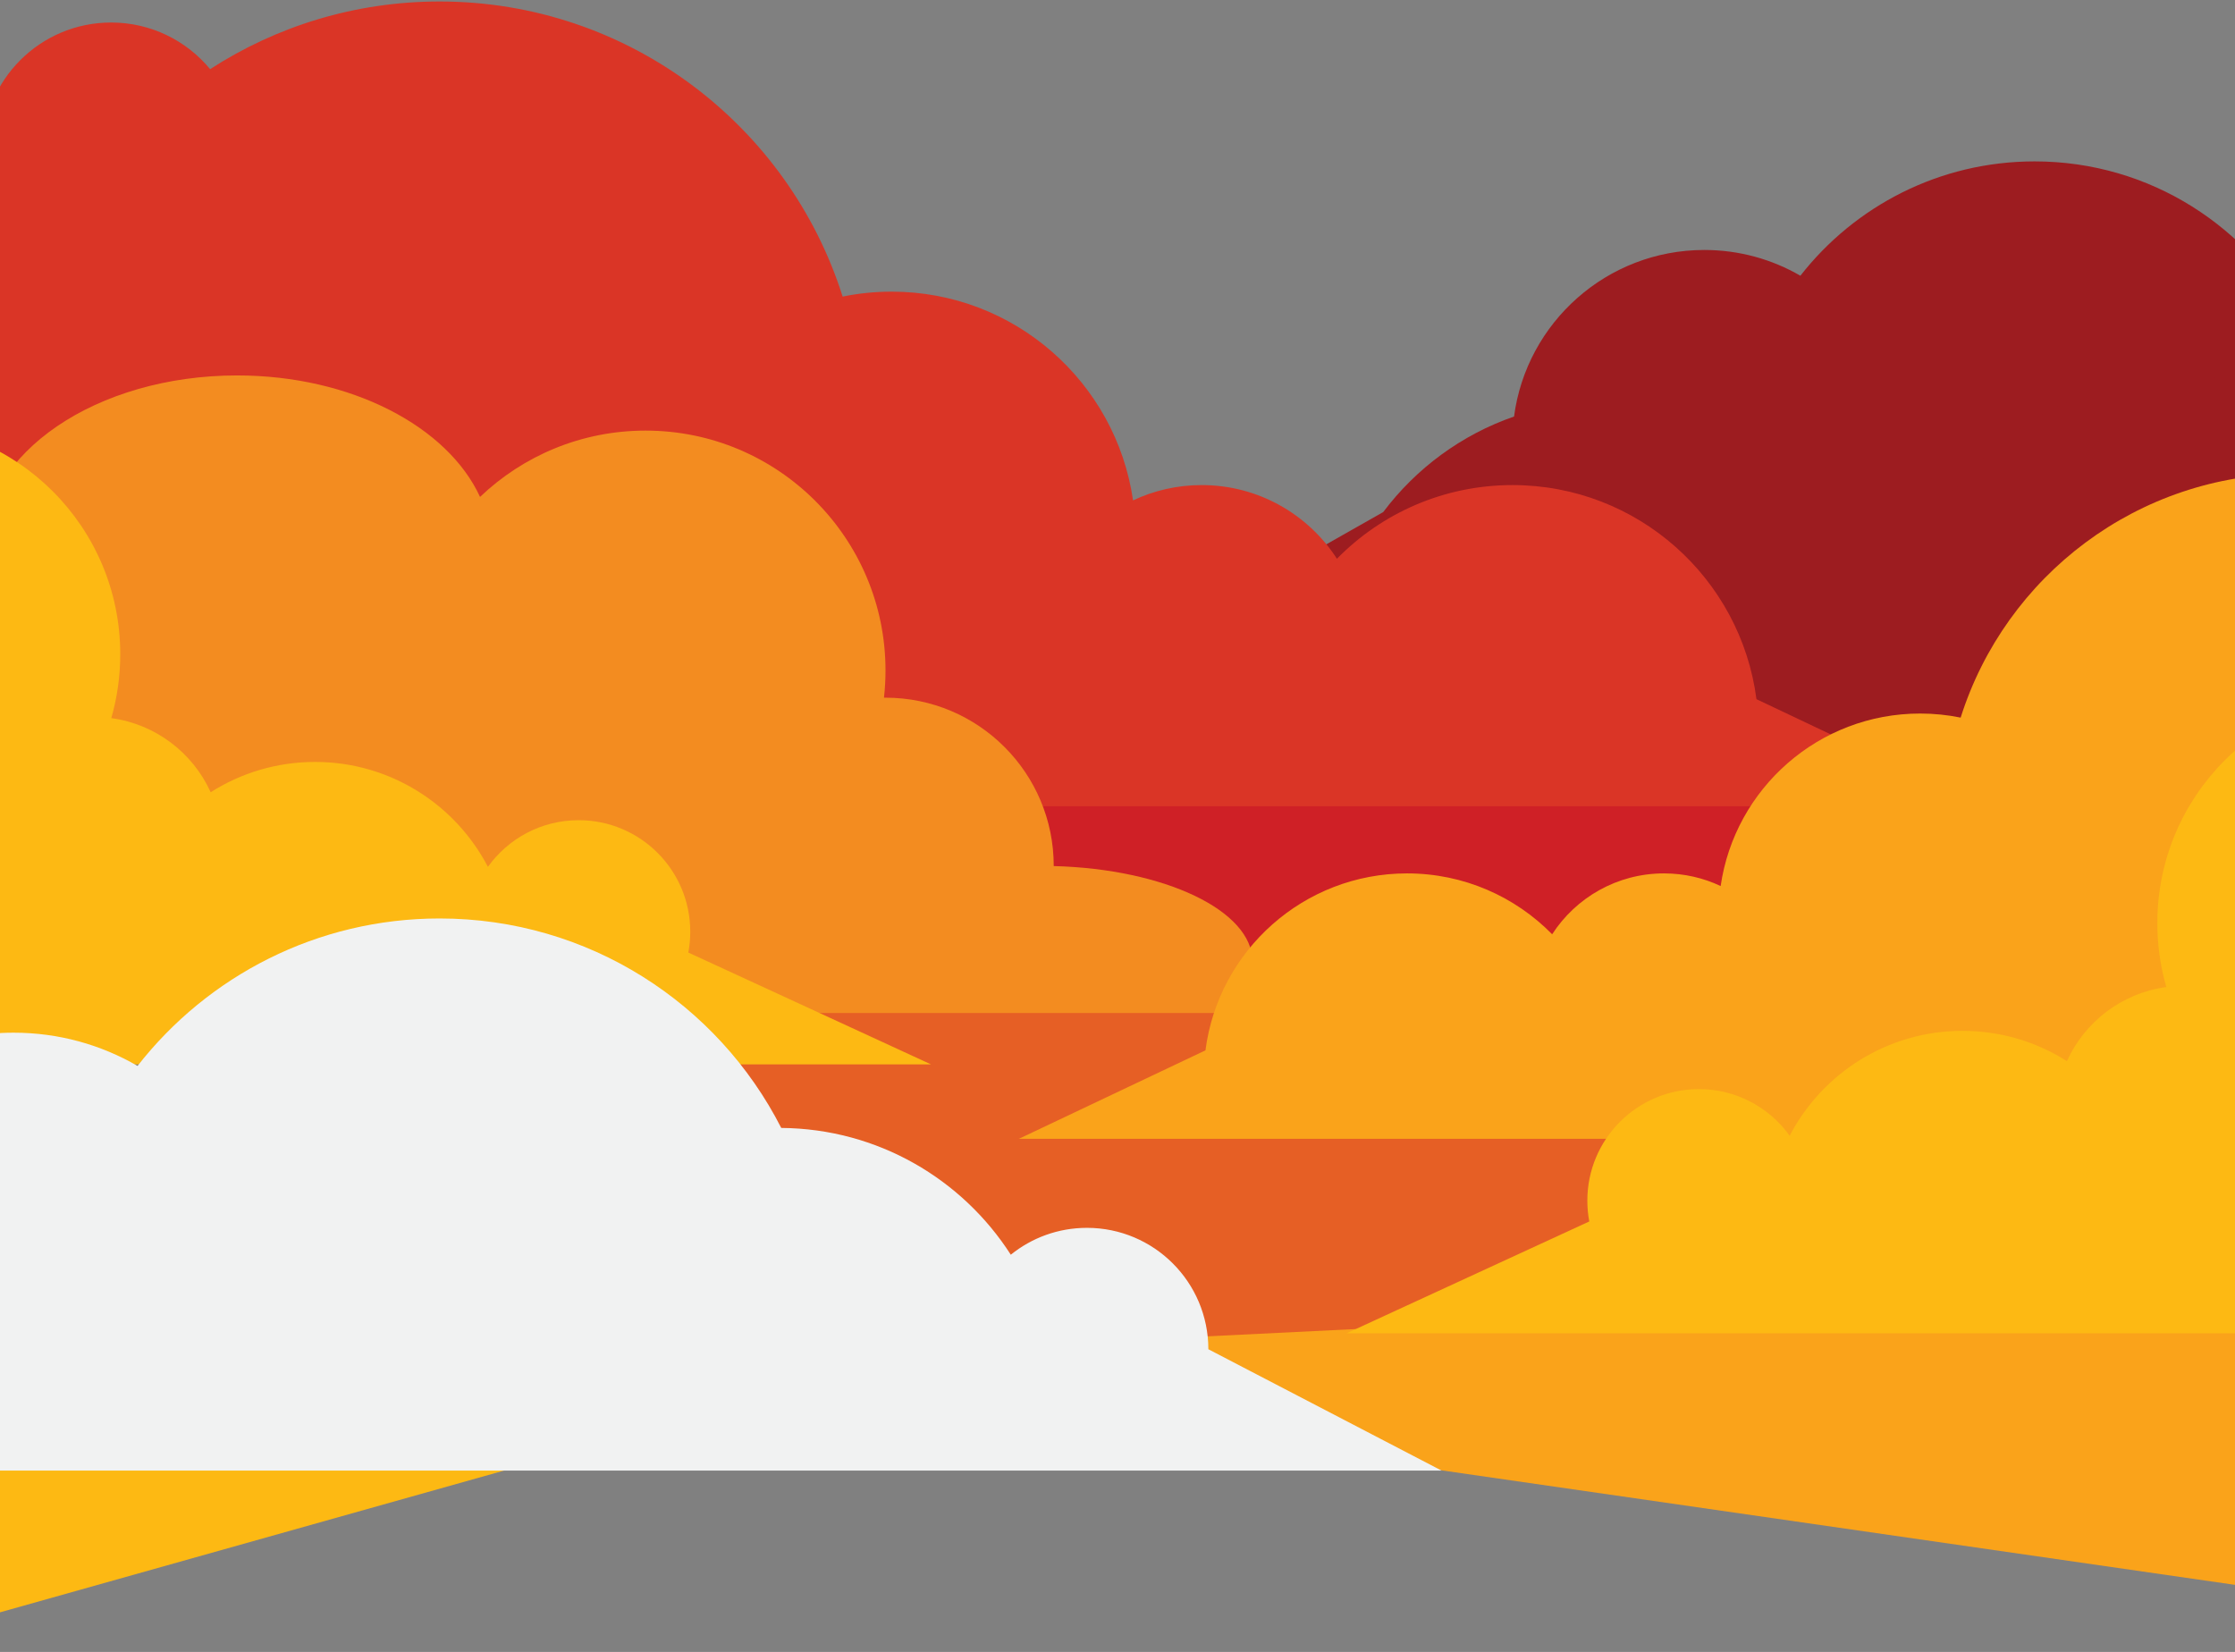 <svg width="1200" height="887" viewBox="0 0 1200 887" fill="none" xmlns="http://www.w3.org/2000/svg">
<rect x="0" y="0" width="1200" height="887" fill="#808080" stroke="none"/>
<path d="M1273.13 659L512 695.435L525.099 753.584L1304 866L1273.13 659Z" fill="#FAA31A"/>
<path d="M1068.27 696.9L588.27 720.49L-44.07 529.99H1068.27V696.9Z" fill="#E65F25"/>
<path d="M968.18 399.56H485.81V529.99H968.18V399.56Z" fill="#CF2026"/>
<path d="M-67.86 751.33L270.64 789.62L-73.63 886.45L-67.86 751.33Z" fill="#FDB913"/>
<path d="M1135.34 281.97H856.63V419.46H1135.34V281.97Z" fill="#690B14"/>
<path d="M1509.57 316.54H669.33L742.66 274.96C760.27 251.51 784.66 233.44 812.91 223.65C819.57 173.17 862.77 134.22 915.06 134.22C933.85 134.22 951.48 139.26 966.65 148.05C995.84 110.68 1041.33 86.66 1092.42 86.66C1154.49 86.66 1208.28 122.11 1234.65 173.87C1274.79 174.18 1310.01 195.14 1330.22 226.66C1338.88 219.66 1349.91 215.47 1361.93 215.47C1389.84 215.47 1412.47 238.1 1412.47 266.01L1509.57 316.54Z" fill="#9D1C20"/>
<path d="M1592.24 431.88H752L825.33 390.3C842.94 366.85 867.33 348.78 895.58 338.99C902.24 288.51 945.44 249.56 997.73 249.56C1016.52 249.56 1034.15 254.6 1049.32 263.39C1078.51 226.02 1124 202 1175.09 202C1237.16 202 1290.95 237.45 1317.32 289.21C1357.46 289.52 1392.68 310.48 1412.89 342C1421.55 335 1432.58 330.81 1444.6 330.81C1472.51 330.81 1495.14 353.44 1495.14 381.35L1592.24 431.88Z" fill="#9D1C20"/>
<path d="M1064.32 432.92H-6.31V101.14C-8.25 94.78 -9.29 88.03 -9.29 81.04C-9.29 42.96 21.58 12.09 59.66 12.09C81.06 12.09 100.18 21.84 112.82 37.13C148.3 14.15 190.6 0.8 236.02 0.8C337.48 0.8 423.39 67.39 452.42 159.25C460.92 157.51 469.72 156.6 478.74 156.6C544.66 156.6 599.2 205.3 608.35 268.68C619.52 263.41 632.01 260.46 645.18 260.46C675.64 260.46 702.42 276.21 717.82 300.02C741.79 275.6 775.16 260.46 812.07 260.46C879.22 260.46 934.66 310.56 943.06 375.42L1064.32 432.92Z" fill="#DA3526"/>
<path d="M774 543.95H-9.29V294.59C-9.29 243.23 51.87 201.59 127.32 201.59C188.56 201.59 240.39 229.03 257.74 266.82C280.86 244.75 312.16 231.21 346.64 231.21C417.77 231.21 475.44 288.88 475.44 360.01C475.44 364.95 475.16 369.83 474.62 374.62C474.89 374.62 475.17 374.62 475.44 374.62C525.32 374.62 565.76 415.06 565.76 464.94V465.03C625.27 466.57 672.49 488.94 672.49 516.32C672.49 516.55 672.49 516.77 672.49 517L774.01 543.95H774Z" fill="#F38C20"/>
<path d="M547.02 611.48H1431.81V337.29C1433.41 332.03 1434.27 326.46 1434.27 320.68C1434.27 289.21 1408.76 263.7 1377.29 263.7C1359.6 263.7 1343.8 271.76 1333.36 284.39C1304.04 265.4 1269.08 254.37 1231.54 254.37C1147.69 254.37 1076.69 309.4 1052.7 385.32C1045.68 383.88 1038.4 383.13 1030.95 383.13C976.47 383.13 931.4 423.38 923.84 475.76C914.61 471.4 904.29 468.97 893.4 468.97C868.23 468.97 846.1 481.99 833.37 501.66C813.56 481.48 785.98 468.97 755.48 468.97C699.99 468.97 654.17 510.37 647.23 563.98L547.02 611.5V611.48Z" fill="#FAA31A"/>
<path d="M1405.63 495.66V715.91H723.01L853.3 655.86C852.62 652.24 852.26 648.51 852.26 644.69C852.26 611.6 879.08 584.79 912.17 584.79C932.26 584.79 950.03 594.67 960.9 609.84C978.34 576.37 1013.36 553.51 1053.71 553.51C1074.33 553.51 1093.55 559.48 1109.75 569.78C1119.33 548.64 1139.29 533.21 1163.12 529.99C1159.98 519.09 1158.3 507.57 1158.3 495.66C1158.3 427.36 1213.66 372 1281.96 372C1350.26 372 1405.62 427.36 1405.62 495.66H1405.63Z" fill="#FDB913"/>
<path d="M-182.76 351.27V571.52H499.86L369.57 511.47C370.25 507.85 370.61 504.12 370.61 500.3C370.61 467.21 343.79 440.4 310.7 440.4C290.61 440.4 272.84 450.28 261.97 465.45C244.53 431.98 209.51 409.12 169.16 409.12C148.54 409.12 129.32 415.09 113.12 425.39C103.54 404.25 83.58 388.82 59.75 385.6C62.89 374.7 64.57 363.18 64.57 351.27C64.57 282.97 9.21 227.61 -59.09 227.61C-127.39 227.61 -182.75 282.97 -182.75 351.27H-182.76Z" fill="#FDB913"/>
<path d="M774 789.62H-309.57L-215 736C-192.29 705.76 -160.84 682.46 -124.41 669.83C-115.82 604.73 -60.11 554.5 7.32 554.5C31.55 554.5 54.29 561 73.85 572.34C111.49 524.15 170.16 493.17 236.04 493.17C316.09 493.17 385.45 538.89 419.46 605.64C471.22 606.04 516.64 633.07 542.71 673.72C553.88 664.69 568.1 659.29 583.6 659.29C619.59 659.29 648.78 688.47 648.78 724.47L774 789.63V789.62Z" fill="#F1F2F2"/>
</svg>
